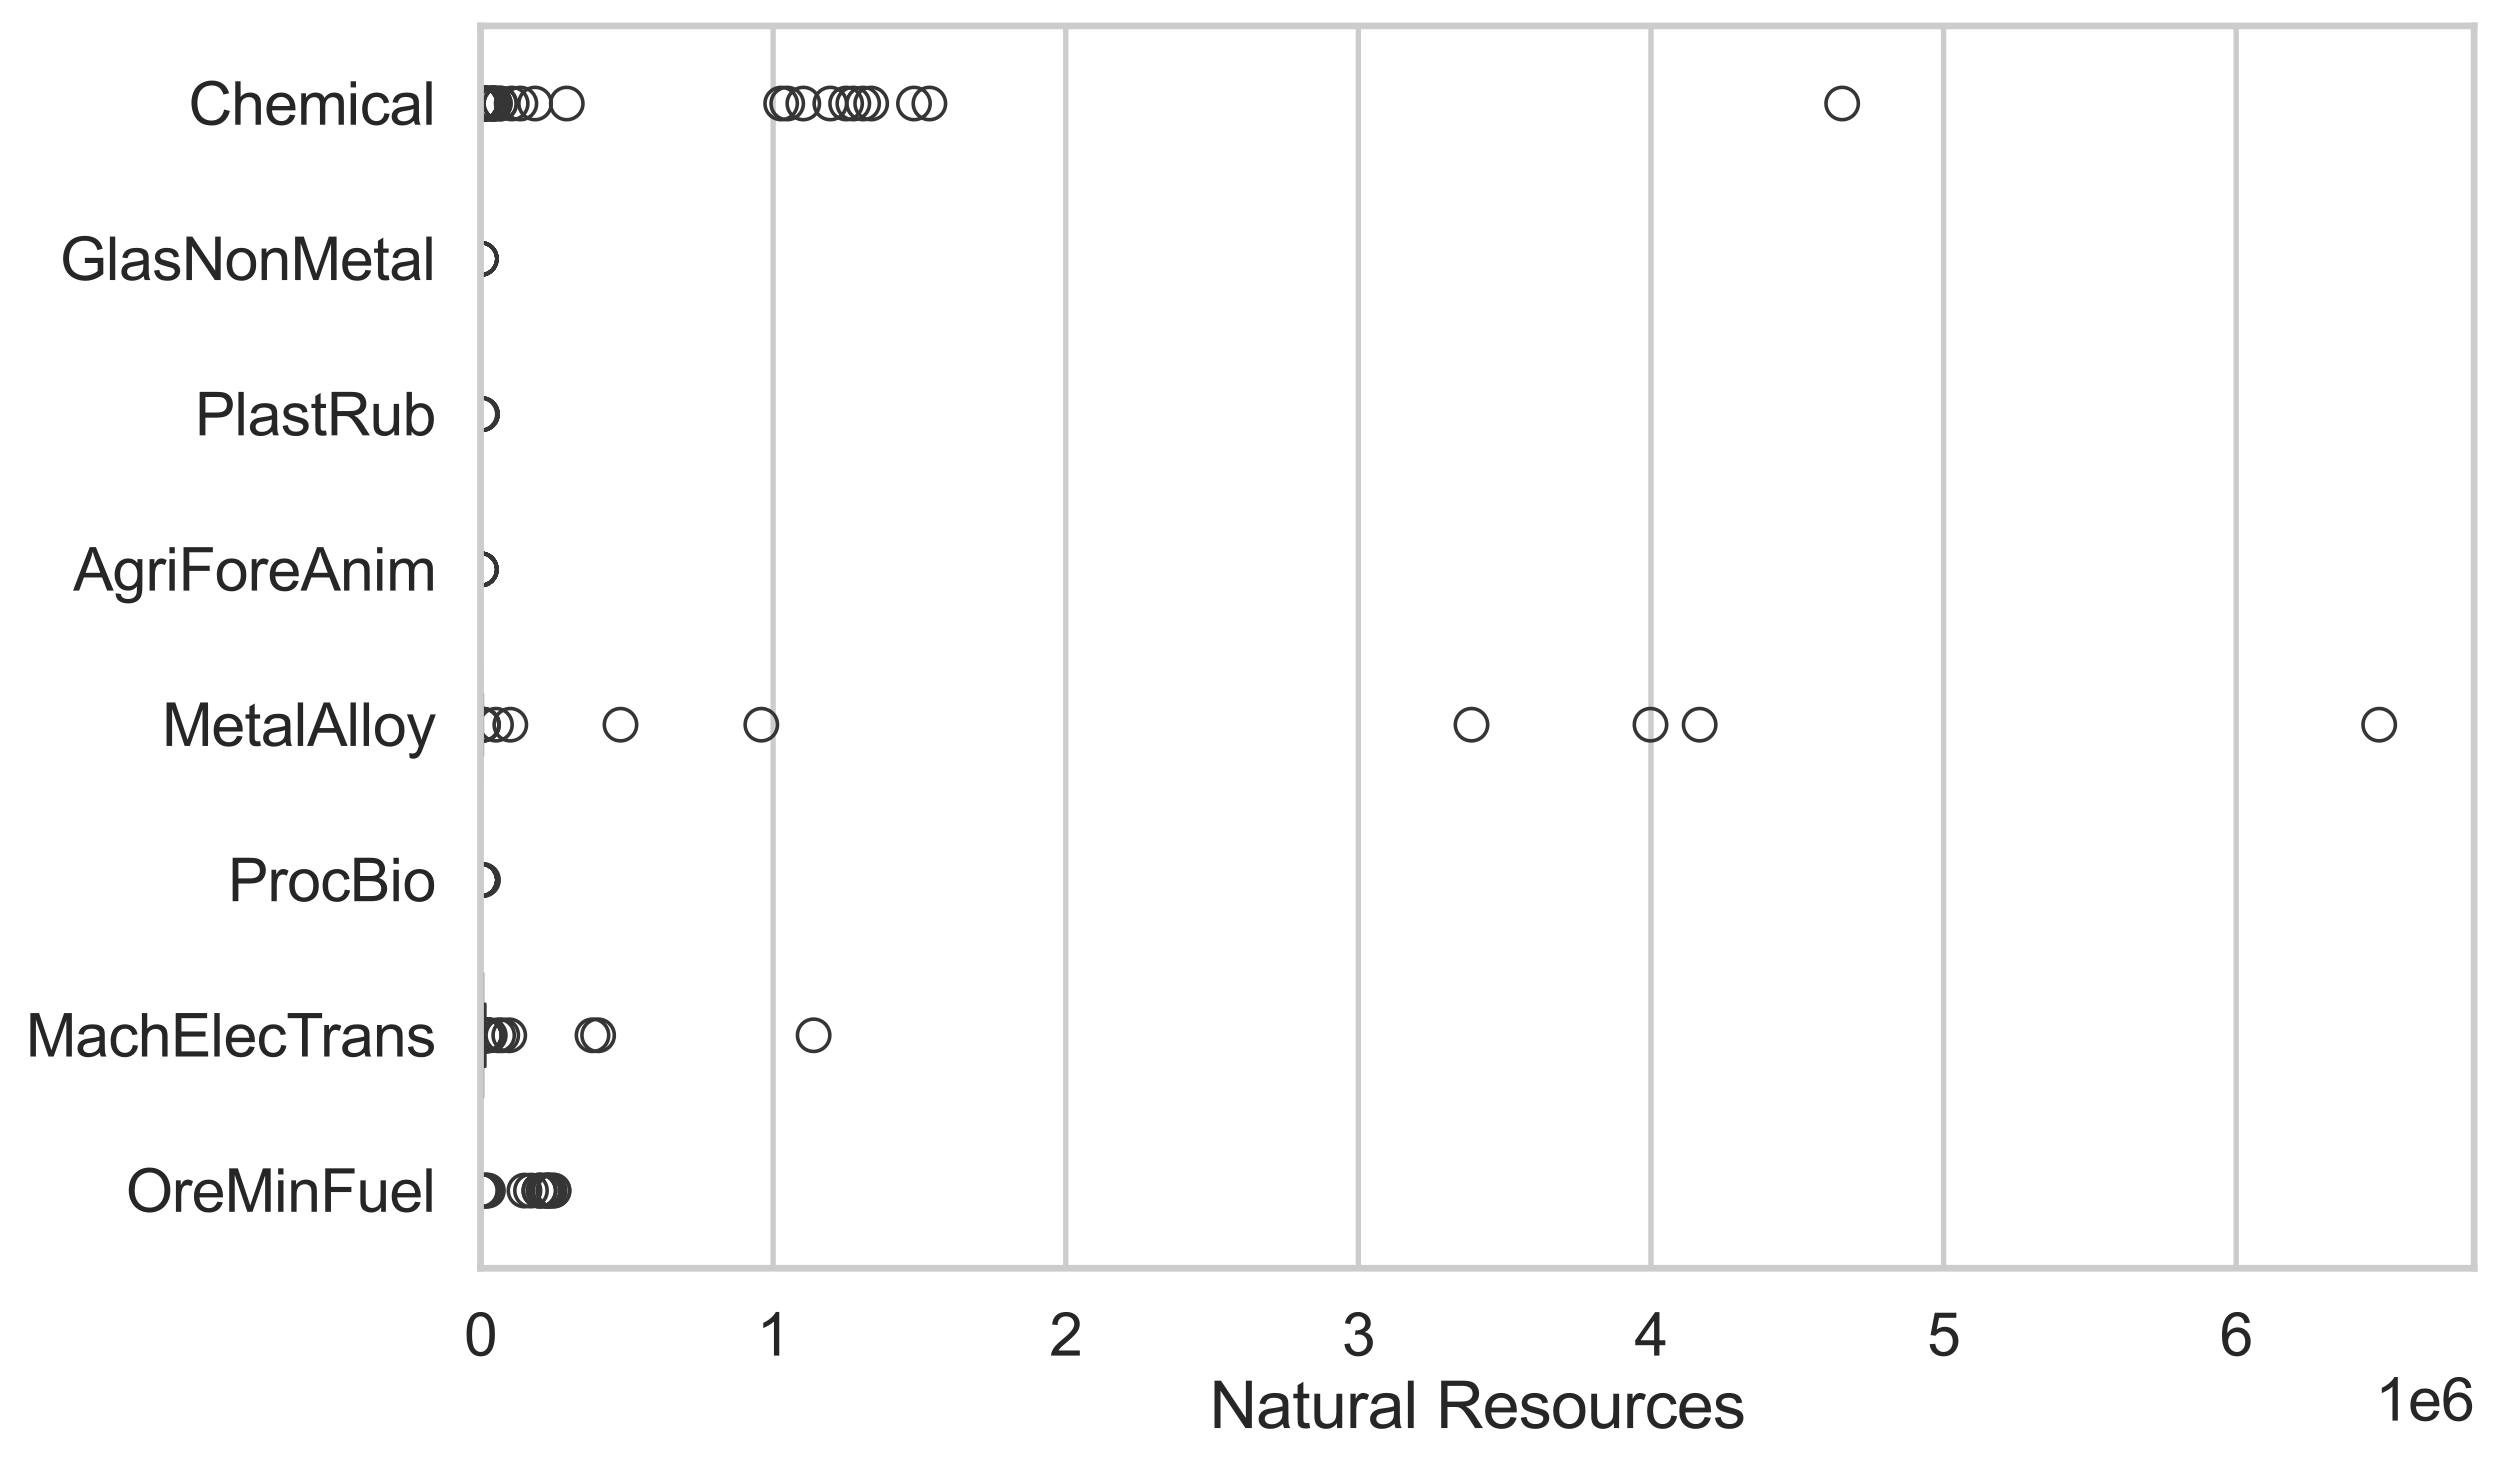 <?xml version="1.0" encoding="utf-8" standalone="no"?>
<!DOCTYPE svg PUBLIC "-//W3C//DTD SVG 1.1//EN"
  "http://www.w3.org/Graphics/SVG/1.1/DTD/svg11.dtd">
<svg xmlns:xlink="http://www.w3.org/1999/xlink" width="695.577pt" height="408.111pt" viewBox="0 0 695.577 408.111" xmlns="http://www.w3.org/2000/svg" version="1.1">
 <defs>
  <style type="text/css">*{stroke-linejoin: round; stroke-linecap: butt}</style>
 </defs>
 <g id="figure_1">
  <g id="patch_1">
   <path d="M 0 408.111 
L 695.577 408.111 
L 695.577 0 
L 0 0 
z
" style="fill: #ffffff"/>
  </g>
  <g id="axes_1">
   <g id="patch_2">
    <path d="M 133.697 352.86 
L 688.377 352.86 
L 688.377 7.2 
L 133.697 7.2 
z
" style="fill: #ffffff"/>
   </g>
   <g id="matplotlib.axis_1">
    <g id="xtick_1">
     <g id="line2d_1">
      <path d="M 133.697 352.86 
L 133.697 7.2 
" clip-path="url(#pf8f417ab30)" style="fill: none; stroke: #cccccc; stroke-width: 1.5; stroke-linecap: round"/>
     </g>
     <g id="text_1">
      <!-- 0 -->
      <g style="fill: #262626" transform="translate(129.109 377.17) scale(0.165 -0.165)">
       <defs>
        <path id="ArialMT-30" d="M 266 2259 
Q 266 3072 433 3567 
Q 600 4063 929 4331 
Q 1259 4600 1759 4600 
Q 2128 4600 2406 4451 
Q 2684 4303 2865 4023 
Q 3047 3744 3150 3342 
Q 3253 2941 3253 2259 
Q 3253 1453 3087 958 
Q 2922 463 2592 192 
Q 2263 -78 1759 -78 
Q 1097 -78 719 397 
Q 266 969 266 2259 
z
M 844 2259 
Q 844 1131 1108 757 
Q 1372 384 1759 384 
Q 2147 384 2411 759 
Q 2675 1134 2675 2259 
Q 2675 3391 2411 3762 
Q 2147 4134 1753 4134 
Q 1366 4134 1134 3806 
Q 844 3388 844 2259 
z
" transform="scale(0.016)"/>
       </defs>
       <use xlink:href="#ArialMT-30"/>
      </g>
     </g>
    </g>
    <g id="xtick_2">
     <g id="line2d_2">
      <path d="M 215.11 352.86 
L 215.11 7.2 
" clip-path="url(#pf8f417ab30)" style="fill: none; stroke: #cccccc; stroke-width: 1.5; stroke-linecap: round"/>
     </g>
     <g id="text_2">
      <!-- 1 -->
      <g style="fill: #262626" transform="translate(210.522 377.17) scale(0.165 -0.165)">
       <defs>
        <path id="ArialMT-31" d="M 2384 0 
L 1822 0 
L 1822 3584 
Q 1619 3391 1289 3197 
Q 959 3003 697 2906 
L 697 3450 
Q 1169 3672 1522 3987 
Q 1875 4303 2022 4600 
L 2384 4600 
L 2384 0 
z
" transform="scale(0.016)"/>
       </defs>
       <use xlink:href="#ArialMT-31"/>
      </g>
     </g>
    </g>
    <g id="xtick_3">
     <g id="line2d_3">
      <path d="M 296.523 352.86 
L 296.523 7.2 
" clip-path="url(#pf8f417ab30)" style="fill: none; stroke: #cccccc; stroke-width: 1.5; stroke-linecap: round"/>
     </g>
     <g id="text_3">
      <!-- 2 -->
      <g style="fill: #262626" transform="translate(291.935 377.17) scale(0.165 -0.165)">
       <defs>
        <path id="ArialMT-32" d="M 3222 541 
L 3222 0 
L 194 0 
Q 188 203 259 391 
Q 375 700 629 1000 
Q 884 1300 1366 1694 
Q 2113 2306 2375 2664 
Q 2638 3022 2638 3341 
Q 2638 3675 2398 3904 
Q 2159 4134 1775 4134 
Q 1369 4134 1125 3890 
Q 881 3647 878 3216 
L 300 3275 
Q 359 3922 746 4261 
Q 1134 4600 1788 4600 
Q 2447 4600 2831 4234 
Q 3216 3869 3216 3328 
Q 3216 3053 3103 2787 
Q 2991 2522 2730 2228 
Q 2469 1934 1863 1422 
Q 1356 997 1212 845 
Q 1069 694 975 541 
L 3222 541 
z
" transform="scale(0.016)"/>
       </defs>
       <use xlink:href="#ArialMT-32"/>
      </g>
     </g>
    </g>
    <g id="xtick_4">
     <g id="line2d_4">
      <path d="M 377.936 352.86 
L 377.936 7.2 
" clip-path="url(#pf8f417ab30)" style="fill: none; stroke: #cccccc; stroke-width: 1.5; stroke-linecap: round"/>
     </g>
     <g id="text_4">
      <!-- 3 -->
      <g style="fill: #262626" transform="translate(373.348 377.17) scale(0.165 -0.165)">
       <defs>
        <path id="ArialMT-33" d="M 269 1209 
L 831 1284 
Q 928 806 1161 595 
Q 1394 384 1728 384 
Q 2125 384 2398 659 
Q 2672 934 2672 1341 
Q 2672 1728 2419 1979 
Q 2166 2231 1775 2231 
Q 1616 2231 1378 2169 
L 1441 2663 
Q 1497 2656 1531 2656 
Q 1891 2656 2178 2843 
Q 2466 3031 2466 3422 
Q 2466 3731 2256 3934 
Q 2047 4138 1716 4138 
Q 1388 4138 1169 3931 
Q 950 3725 888 3313 
L 325 3413 
Q 428 3978 793 4289 
Q 1159 4600 1703 4600 
Q 2078 4600 2393 4439 
Q 2709 4278 2876 4000 
Q 3044 3722 3044 3409 
Q 3044 3113 2884 2869 
Q 2725 2625 2413 2481 
Q 2819 2388 3044 2092 
Q 3269 1797 3269 1353 
Q 3269 753 2831 336 
Q 2394 -81 1725 -81 
Q 1122 -81 723 278 
Q 325 638 269 1209 
z
" transform="scale(0.016)"/>
       </defs>
       <use xlink:href="#ArialMT-33"/>
      </g>
     </g>
    </g>
    <g id="xtick_5">
     <g id="line2d_5">
      <path d="M 459.349 352.86 
L 459.349 7.2 
" clip-path="url(#pf8f417ab30)" style="fill: none; stroke: #cccccc; stroke-width: 1.5; stroke-linecap: round"/>
     </g>
     <g id="text_5">
      <!-- 4 -->
      <g style="fill: #262626" transform="translate(454.761 377.17) scale(0.165 -0.165)">
       <defs>
        <path id="ArialMT-34" d="M 2069 0 
L 2069 1097 
L 81 1097 
L 81 1613 
L 2172 4581 
L 2631 4581 
L 2631 1613 
L 3250 1613 
L 3250 1097 
L 2631 1097 
L 2631 0 
L 2069 0 
z
M 2069 1613 
L 2069 3678 
L 634 1613 
L 2069 1613 
z
" transform="scale(0.016)"/>
       </defs>
       <use xlink:href="#ArialMT-34"/>
      </g>
     </g>
    </g>
    <g id="xtick_6">
     <g id="line2d_6">
      <path d="M 540.761 352.86 
L 540.761 7.2 
" clip-path="url(#pf8f417ab30)" style="fill: none; stroke: #cccccc; stroke-width: 1.5; stroke-linecap: round"/>
     </g>
     <g id="text_6">
      <!-- 5 -->
      <g style="fill: #262626" transform="translate(536.174 377.17) scale(0.165 -0.165)">
       <defs>
        <path id="ArialMT-35" d="M 266 1200 
L 856 1250 
Q 922 819 1161 601 
Q 1400 384 1738 384 
Q 2144 384 2425 690 
Q 2706 997 2706 1503 
Q 2706 1984 2436 2262 
Q 2166 2541 1728 2541 
Q 1456 2541 1237 2417 
Q 1019 2294 894 2097 
L 366 2166 
L 809 4519 
L 3088 4519 
L 3088 3981 
L 1259 3981 
L 1013 2750 
Q 1425 3038 1878 3038 
Q 2478 3038 2890 2622 
Q 3303 2206 3303 1553 
Q 3303 931 2941 478 
Q 2500 -78 1738 -78 
Q 1113 -78 717 272 
Q 322 622 266 1200 
z
" transform="scale(0.016)"/>
       </defs>
       <use xlink:href="#ArialMT-35"/>
      </g>
     </g>
    </g>
    <g id="xtick_7">
     <g id="line2d_7">
      <path d="M 622.174 352.86 
L 622.174 7.2 
" clip-path="url(#pf8f417ab30)" style="fill: none; stroke: #cccccc; stroke-width: 1.5; stroke-linecap: round"/>
     </g>
     <g id="text_7">
      <!-- 6 -->
      <g style="fill: #262626" transform="translate(617.587 377.17) scale(0.165 -0.165)">
       <defs>
        <path id="ArialMT-36" d="M 3184 3459 
L 2625 3416 
Q 2550 3747 2413 3897 
Q 2184 4138 1850 4138 
Q 1581 4138 1378 3988 
Q 1113 3794 959 3422 
Q 806 3050 800 2363 
Q 1003 2672 1297 2822 
Q 1591 2972 1913 2972 
Q 2475 2972 2870 2558 
Q 3266 2144 3266 1488 
Q 3266 1056 3080 686 
Q 2894 316 2569 119 
Q 2244 -78 1831 -78 
Q 1128 -78 684 439 
Q 241 956 241 2144 
Q 241 3472 731 4075 
Q 1159 4600 1884 4600 
Q 2425 4600 2770 4297 
Q 3116 3994 3184 3459 
z
M 888 1484 
Q 888 1194 1011 928 
Q 1134 663 1356 523 
Q 1578 384 1822 384 
Q 2178 384 2434 671 
Q 2691 959 2691 1453 
Q 2691 1928 2437 2201 
Q 2184 2475 1800 2475 
Q 1419 2475 1153 2201 
Q 888 1928 888 1484 
z
" transform="scale(0.016)"/>
       </defs>
       <use xlink:href="#ArialMT-36"/>
      </g>
     </g>
    </g>
    <g id="text_8">
     <!-- Natural Resources -->
     <g style="fill: #262626" transform="translate(336.51 397.334) scale(0.18 -0.18)">
      <defs>
       <path id="ArialMT-4e" d="M 488 0 
L 488 4581 
L 1109 4581 
L 3516 984 
L 3516 4581 
L 4097 4581 
L 4097 0 
L 3475 0 
L 1069 3600 
L 1069 0 
L 488 0 
z
" transform="scale(0.016)"/>
       <path id="ArialMT-61" d="M 2588 409 
Q 2275 144 1986 34 
Q 1697 -75 1366 -75 
Q 819 -75 525 192 
Q 231 459 231 875 
Q 231 1119 342 1320 
Q 453 1522 633 1644 
Q 813 1766 1038 1828 
Q 1203 1872 1538 1913 
Q 2219 1994 2541 2106 
Q 2544 2222 2544 2253 
Q 2544 2597 2384 2738 
Q 2169 2928 1744 2928 
Q 1347 2928 1158 2789 
Q 969 2650 878 2297 
L 328 2372 
Q 403 2725 575 2942 
Q 747 3159 1072 3276 
Q 1397 3394 1825 3394 
Q 2250 3394 2515 3294 
Q 2781 3194 2906 3042 
Q 3031 2891 3081 2659 
Q 3109 2516 3109 2141 
L 3109 1391 
Q 3109 606 3145 398 
Q 3181 191 3288 0 
L 2700 0 
Q 2613 175 2588 409 
z
M 2541 1666 
Q 2234 1541 1622 1453 
Q 1275 1403 1131 1340 
Q 988 1278 909 1158 
Q 831 1038 831 891 
Q 831 666 1001 516 
Q 1172 366 1500 366 
Q 1825 366 2078 508 
Q 2331 650 2450 897 
Q 2541 1088 2541 1459 
L 2541 1666 
z
" transform="scale(0.016)"/>
       <path id="ArialMT-74" d="M 1650 503 
L 1731 6 
Q 1494 -44 1306 -44 
Q 1000 -44 831 53 
Q 663 150 594 308 
Q 525 466 525 972 
L 525 2881 
L 113 2881 
L 113 3319 
L 525 3319 
L 525 4141 
L 1084 4478 
L 1084 3319 
L 1650 3319 
L 1650 2881 
L 1084 2881 
L 1084 941 
Q 1084 700 1114 631 
Q 1144 563 1211 522 
Q 1278 481 1403 481 
Q 1497 481 1650 503 
z
" transform="scale(0.016)"/>
       <path id="ArialMT-75" d="M 2597 0 
L 2597 488 
Q 2209 -75 1544 -75 
Q 1250 -75 995 37 
Q 741 150 617 320 
Q 494 491 444 738 
Q 409 903 409 1263 
L 409 3319 
L 972 3319 
L 972 1478 
Q 972 1038 1006 884 
Q 1059 663 1231 536 
Q 1403 409 1656 409 
Q 1909 409 2131 539 
Q 2353 669 2445 892 
Q 2538 1116 2538 1541 
L 2538 3319 
L 3100 3319 
L 3100 0 
L 2597 0 
z
" transform="scale(0.016)"/>
       <path id="ArialMT-72" d="M 416 0 
L 416 3319 
L 922 3319 
L 922 2816 
Q 1116 3169 1280 3281 
Q 1444 3394 1641 3394 
Q 1925 3394 2219 3213 
L 2025 2691 
Q 1819 2813 1613 2813 
Q 1428 2813 1281 2702 
Q 1134 2591 1072 2394 
Q 978 2094 978 1738 
L 978 0 
L 416 0 
z
" transform="scale(0.016)"/>
       <path id="ArialMT-6c" d="M 409 0 
L 409 4581 
L 972 4581 
L 972 0 
L 409 0 
z
" transform="scale(0.016)"/>
       <path id="ArialMT-20" transform="scale(0.016)"/>
       <path id="ArialMT-52" d="M 503 0 
L 503 4581 
L 2534 4581 
Q 3147 4581 3465 4457 
Q 3784 4334 3975 4021 
Q 4166 3709 4166 3331 
Q 4166 2844 3850 2509 
Q 3534 2175 2875 2084 
Q 3116 1969 3241 1856 
Q 3506 1613 3744 1247 
L 4541 0 
L 3778 0 
L 3172 953 
Q 2906 1366 2734 1584 
Q 2563 1803 2427 1890 
Q 2291 1978 2150 2013 
Q 2047 2034 1813 2034 
L 1109 2034 
L 1109 0 
L 503 0 
z
M 1109 2559 
L 2413 2559 
Q 2828 2559 3062 2645 
Q 3297 2731 3419 2920 
Q 3541 3109 3541 3331 
Q 3541 3656 3305 3865 
Q 3069 4075 2559 4075 
L 1109 4075 
L 1109 2559 
z
" transform="scale(0.016)"/>
       <path id="ArialMT-65" d="M 2694 1069 
L 3275 997 
Q 3138 488 2766 206 
Q 2394 -75 1816 -75 
Q 1088 -75 661 373 
Q 234 822 234 1631 
Q 234 2469 665 2931 
Q 1097 3394 1784 3394 
Q 2450 3394 2872 2941 
Q 3294 2488 3294 1666 
Q 3294 1616 3291 1516 
L 816 1516 
Q 847 969 1125 678 
Q 1403 388 1819 388 
Q 2128 388 2347 550 
Q 2566 713 2694 1069 
z
M 847 1978 
L 2700 1978 
Q 2663 2397 2488 2606 
Q 2219 2931 1791 2931 
Q 1403 2931 1139 2672 
Q 875 2413 847 1978 
z
" transform="scale(0.016)"/>
       <path id="ArialMT-73" d="M 197 991 
L 753 1078 
Q 800 744 1014 566 
Q 1228 388 1613 388 
Q 2000 388 2187 545 
Q 2375 703 2375 916 
Q 2375 1106 2209 1216 
Q 2094 1291 1634 1406 
Q 1016 1563 777 1677 
Q 538 1791 414 1992 
Q 291 2194 291 2438 
Q 291 2659 392 2848 
Q 494 3038 669 3163 
Q 800 3259 1026 3326 
Q 1253 3394 1513 3394 
Q 1903 3394 2198 3281 
Q 2494 3169 2634 2976 
Q 2775 2784 2828 2463 
L 2278 2388 
Q 2241 2644 2061 2787 
Q 1881 2931 1553 2931 
Q 1166 2931 1000 2803 
Q 834 2675 834 2503 
Q 834 2394 903 2306 
Q 972 2216 1119 2156 
Q 1203 2125 1616 2013 
Q 2213 1853 2448 1751 
Q 2684 1650 2818 1456 
Q 2953 1263 2953 975 
Q 2953 694 2789 445 
Q 2625 197 2315 61 
Q 2006 -75 1616 -75 
Q 969 -75 630 194 
Q 291 463 197 991 
z
" transform="scale(0.016)"/>
       <path id="ArialMT-6f" d="M 213 1659 
Q 213 2581 725 3025 
Q 1153 3394 1769 3394 
Q 2453 3394 2887 2945 
Q 3322 2497 3322 1706 
Q 3322 1066 3130 698 
Q 2938 331 2570 128 
Q 2203 -75 1769 -75 
Q 1072 -75 642 372 
Q 213 819 213 1659 
z
M 791 1659 
Q 791 1022 1069 705 
Q 1347 388 1769 388 
Q 2188 388 2466 706 
Q 2744 1025 2744 1678 
Q 2744 2294 2464 2611 
Q 2184 2928 1769 2928 
Q 1347 2928 1069 2612 
Q 791 2297 791 1659 
z
" transform="scale(0.016)"/>
       <path id="ArialMT-63" d="M 2588 1216 
L 3141 1144 
Q 3050 572 2676 248 
Q 2303 -75 1759 -75 
Q 1078 -75 664 370 
Q 250 816 250 1647 
Q 250 2184 428 2587 
Q 606 2991 970 3192 
Q 1334 3394 1763 3394 
Q 2303 3394 2647 3120 
Q 2991 2847 3088 2344 
L 2541 2259 
Q 2463 2594 2264 2762 
Q 2066 2931 1784 2931 
Q 1359 2931 1093 2626 
Q 828 2322 828 1663 
Q 828 994 1084 691 
Q 1341 388 1753 388 
Q 2084 388 2306 591 
Q 2528 794 2588 1216 
z
" transform="scale(0.016)"/>
      </defs>
      <use xlink:href="#ArialMT-4e"/>
      <use xlink:href="#ArialMT-61" transform="translate(72.217 0)"/>
      <use xlink:href="#ArialMT-74" transform="translate(127.832 0)"/>
      <use xlink:href="#ArialMT-75" transform="translate(155.615 0)"/>
      <use xlink:href="#ArialMT-72" transform="translate(211.23 0)"/>
      <use xlink:href="#ArialMT-61" transform="translate(244.531 0)"/>
      <use xlink:href="#ArialMT-6c" transform="translate(300.146 0)"/>
      <use xlink:href="#ArialMT-20" transform="translate(322.363 0)"/>
      <use xlink:href="#ArialMT-52" transform="translate(350.146 0)"/>
      <use xlink:href="#ArialMT-65" transform="translate(422.363 0)"/>
      <use xlink:href="#ArialMT-73" transform="translate(477.979 0)"/>
      <use xlink:href="#ArialMT-6f" transform="translate(527.979 0)"/>
      <use xlink:href="#ArialMT-75" transform="translate(583.594 0)"/>
      <use xlink:href="#ArialMT-72" transform="translate(639.209 0)"/>
      <use xlink:href="#ArialMT-63" transform="translate(672.51 0)"/>
      <use xlink:href="#ArialMT-65" transform="translate(722.51 0)"/>
      <use xlink:href="#ArialMT-73" transform="translate(778.125 0)"/>
     </g>
    </g>
    <g id="text_9">
     <!-- 1e6 -->
     <g style="fill: #262626" transform="translate(660.85 395.26) scale(0.165 -0.165)">
      <use xlink:href="#ArialMT-31"/>
      <use xlink:href="#ArialMT-65" transform="translate(55.615 0)"/>
      <use xlink:href="#ArialMT-36" transform="translate(111.23 0)"/>
     </g>
    </g>
   </g>
   <g id="matplotlib.axis_2">
    <g id="ytick_1">
     <g id="text_10">
      <!-- Chemical -->
      <g style="fill: #262626" transform="translate(52.428 34.709) scale(0.165 -0.165)">
       <defs>
        <path id="ArialMT-43" d="M 3763 1606 
L 4369 1453 
Q 4178 706 3683 314 
Q 3188 -78 2472 -78 
Q 1731 -78 1267 223 
Q 803 525 561 1097 
Q 319 1669 319 2325 
Q 319 3041 592 3573 
Q 866 4106 1370 4382 
Q 1875 4659 2481 4659 
Q 3169 4659 3637 4309 
Q 4106 3959 4291 3325 
L 3694 3184 
Q 3534 3684 3231 3912 
Q 2928 4141 2469 4141 
Q 1941 4141 1586 3887 
Q 1231 3634 1087 3207 
Q 944 2781 944 2328 
Q 944 1744 1114 1308 
Q 1284 872 1643 656 
Q 2003 441 2422 441 
Q 2931 441 3284 734 
Q 3638 1028 3763 1606 
z
" transform="scale(0.016)"/>
        <path id="ArialMT-68" d="M 422 0 
L 422 4581 
L 984 4581 
L 984 2938 
Q 1378 3394 1978 3394 
Q 2347 3394 2619 3248 
Q 2891 3103 3008 2847 
Q 3125 2591 3125 2103 
L 3125 0 
L 2563 0 
L 2563 2103 
Q 2563 2525 2380 2717 
Q 2197 2909 1863 2909 
Q 1613 2909 1392 2779 
Q 1172 2650 1078 2428 
Q 984 2206 984 1816 
L 984 0 
L 422 0 
z
" transform="scale(0.016)"/>
        <path id="ArialMT-6d" d="M 422 0 
L 422 3319 
L 925 3319 
L 925 2853 
Q 1081 3097 1340 3245 
Q 1600 3394 1931 3394 
Q 2300 3394 2536 3241 
Q 2772 3088 2869 2813 
Q 3263 3394 3894 3394 
Q 4388 3394 4653 3120 
Q 4919 2847 4919 2278 
L 4919 0 
L 4359 0 
L 4359 2091 
Q 4359 2428 4304 2576 
Q 4250 2725 4106 2815 
Q 3963 2906 3769 2906 
Q 3419 2906 3187 2673 
Q 2956 2441 2956 1928 
L 2956 0 
L 2394 0 
L 2394 2156 
Q 2394 2531 2256 2718 
Q 2119 2906 1806 2906 
Q 1569 2906 1367 2781 
Q 1166 2656 1075 2415 
Q 984 2175 984 1722 
L 984 0 
L 422 0 
z
" transform="scale(0.016)"/>
        <path id="ArialMT-69" d="M 425 3934 
L 425 4581 
L 988 4581 
L 988 3934 
L 425 3934 
z
M 425 0 
L 425 3319 
L 988 3319 
L 988 0 
L 425 0 
z
" transform="scale(0.016)"/>
       </defs>
       <use xlink:href="#ArialMT-43"/>
       <use xlink:href="#ArialMT-68" transform="translate(72.217 0)"/>
       <use xlink:href="#ArialMT-65" transform="translate(127.832 0)"/>
       <use xlink:href="#ArialMT-6d" transform="translate(183.447 0)"/>
       <use xlink:href="#ArialMT-69" transform="translate(266.748 0)"/>
       <use xlink:href="#ArialMT-63" transform="translate(288.965 0)"/>
       <use xlink:href="#ArialMT-61" transform="translate(338.965 0)"/>
       <use xlink:href="#ArialMT-6c" transform="translate(394.58 0)"/>
      </g>
     </g>
    </g>
    <g id="ytick_2">
     <g id="text_11">
      <!-- GlasNonMetal -->
      <g style="fill: #262626" transform="translate(16.659 77.916) scale(0.165 -0.165)">
       <defs>
        <path id="ArialMT-47" d="M 2638 1797 
L 2638 2334 
L 4578 2338 
L 4578 638 
Q 4131 281 3656 101 
Q 3181 -78 2681 -78 
Q 2006 -78 1454 211 
Q 903 500 622 1047 
Q 341 1594 341 2269 
Q 341 2938 620 3517 
Q 900 4097 1425 4378 
Q 1950 4659 2634 4659 
Q 3131 4659 3532 4498 
Q 3934 4338 4162 4050 
Q 4391 3763 4509 3300 
L 3963 3150 
Q 3859 3500 3706 3700 
Q 3553 3900 3268 4020 
Q 2984 4141 2638 4141 
Q 2222 4141 1919 4014 
Q 1616 3888 1430 3681 
Q 1244 3475 1141 3228 
Q 966 2803 966 2306 
Q 966 1694 1177 1281 
Q 1388 869 1791 669 
Q 2194 469 2647 469 
Q 3041 469 3416 620 
Q 3791 772 3984 944 
L 3984 1797 
L 2638 1797 
z
" transform="scale(0.016)"/>
        <path id="ArialMT-6e" d="M 422 0 
L 422 3319 
L 928 3319 
L 928 2847 
Q 1294 3394 1984 3394 
Q 2284 3394 2536 3286 
Q 2788 3178 2913 3003 
Q 3038 2828 3088 2588 
Q 3119 2431 3119 2041 
L 3119 0 
L 2556 0 
L 2556 2019 
Q 2556 2363 2490 2533 
Q 2425 2703 2258 2804 
Q 2091 2906 1866 2906 
Q 1506 2906 1245 2678 
Q 984 2450 984 1813 
L 984 0 
L 422 0 
z
" transform="scale(0.016)"/>
        <path id="ArialMT-4d" d="M 475 0 
L 475 4581 
L 1388 4581 
L 2472 1338 
Q 2622 884 2691 659 
Q 2769 909 2934 1394 
L 4031 4581 
L 4847 4581 
L 4847 0 
L 4263 0 
L 4263 3834 
L 2931 0 
L 2384 0 
L 1059 3900 
L 1059 0 
L 475 0 
z
" transform="scale(0.016)"/>
       </defs>
       <use xlink:href="#ArialMT-47"/>
       <use xlink:href="#ArialMT-6c" transform="translate(77.783 0)"/>
       <use xlink:href="#ArialMT-61" transform="translate(100 0)"/>
       <use xlink:href="#ArialMT-73" transform="translate(155.615 0)"/>
       <use xlink:href="#ArialMT-4e" transform="translate(205.615 0)"/>
       <use xlink:href="#ArialMT-6f" transform="translate(277.832 0)"/>
       <use xlink:href="#ArialMT-6e" transform="translate(333.447 0)"/>
       <use xlink:href="#ArialMT-4d" transform="translate(389.062 0)"/>
       <use xlink:href="#ArialMT-65" transform="translate(472.363 0)"/>
       <use xlink:href="#ArialMT-74" transform="translate(527.979 0)"/>
       <use xlink:href="#ArialMT-61" transform="translate(555.762 0)"/>
       <use xlink:href="#ArialMT-6c" transform="translate(611.377 0)"/>
      </g>
     </g>
    </g>
    <g id="ytick_3">
     <g id="text_12">
      <!-- PlastRub -->
      <g style="fill: #262626" transform="translate(54.248 121.124) scale(0.165 -0.165)">
       <defs>
        <path id="ArialMT-50" d="M 494 0 
L 494 4581 
L 2222 4581 
Q 2678 4581 2919 4538 
Q 3256 4481 3484 4323 
Q 3713 4166 3852 3881 
Q 3991 3597 3991 3256 
Q 3991 2672 3619 2267 
Q 3247 1863 2275 1863 
L 1100 1863 
L 1100 0 
L 494 0 
z
M 1100 2403 
L 2284 2403 
Q 2872 2403 3119 2622 
Q 3366 2841 3366 3238 
Q 3366 3525 3220 3729 
Q 3075 3934 2838 4000 
Q 2684 4041 2272 4041 
L 1100 4041 
L 1100 2403 
z
" transform="scale(0.016)"/>
        <path id="ArialMT-62" d="M 941 0 
L 419 0 
L 419 4581 
L 981 4581 
L 981 2947 
Q 1338 3394 1891 3394 
Q 2197 3394 2470 3270 
Q 2744 3147 2920 2923 
Q 3097 2700 3197 2384 
Q 3297 2069 3297 1709 
Q 3297 856 2875 390 
Q 2453 -75 1863 -75 
Q 1275 -75 941 416 
L 941 0 
z
M 934 1684 
Q 934 1088 1097 822 
Q 1363 388 1816 388 
Q 2184 388 2453 708 
Q 2722 1028 2722 1663 
Q 2722 2313 2464 2622 
Q 2206 2931 1841 2931 
Q 1472 2931 1203 2611 
Q 934 2291 934 1684 
z
" transform="scale(0.016)"/>
       </defs>
       <use xlink:href="#ArialMT-50"/>
       <use xlink:href="#ArialMT-6c" transform="translate(66.699 0)"/>
       <use xlink:href="#ArialMT-61" transform="translate(88.916 0)"/>
       <use xlink:href="#ArialMT-73" transform="translate(144.531 0)"/>
       <use xlink:href="#ArialMT-74" transform="translate(194.531 0)"/>
       <use xlink:href="#ArialMT-52" transform="translate(222.314 0)"/>
       <use xlink:href="#ArialMT-75" transform="translate(294.531 0)"/>
       <use xlink:href="#ArialMT-62" transform="translate(350.146 0)"/>
      </g>
     </g>
    </g>
    <g id="ytick_4">
     <g id="text_13">
      <!-- AgriForeAnim -->
      <g style="fill: #262626" transform="translate(20.341 164.331) scale(0.165 -0.165)">
       <defs>
        <path id="ArialMT-41" d="M -9 0 
L 1750 4581 
L 2403 4581 
L 4278 0 
L 3588 0 
L 3053 1388 
L 1138 1388 
L 634 0 
L -9 0 
z
M 1313 1881 
L 2866 1881 
L 2388 3150 
Q 2169 3728 2063 4100 
Q 1975 3659 1816 3225 
L 1313 1881 
z
" transform="scale(0.016)"/>
        <path id="ArialMT-67" d="M 319 -275 
L 866 -356 
Q 900 -609 1056 -725 
Q 1266 -881 1628 -881 
Q 2019 -881 2231 -725 
Q 2444 -569 2519 -288 
Q 2563 -116 2559 434 
Q 2191 0 1641 0 
Q 956 0 581 494 
Q 206 988 206 1678 
Q 206 2153 378 2554 
Q 550 2956 876 3175 
Q 1203 3394 1644 3394 
Q 2231 3394 2613 2919 
L 2613 3319 
L 3131 3319 
L 3131 450 
Q 3131 -325 2973 -648 
Q 2816 -972 2473 -1159 
Q 2131 -1347 1631 -1347 
Q 1038 -1347 672 -1080 
Q 306 -813 319 -275 
z
M 784 1719 
Q 784 1066 1043 766 
Q 1303 466 1694 466 
Q 2081 466 2343 764 
Q 2606 1063 2606 1700 
Q 2606 2309 2336 2618 
Q 2066 2928 1684 2928 
Q 1309 2928 1046 2623 
Q 784 2319 784 1719 
z
" transform="scale(0.016)"/>
        <path id="ArialMT-46" d="M 525 0 
L 525 4581 
L 3616 4581 
L 3616 4041 
L 1131 4041 
L 1131 2622 
L 3281 2622 
L 3281 2081 
L 1131 2081 
L 1131 0 
L 525 0 
z
" transform="scale(0.016)"/>
       </defs>
       <use xlink:href="#ArialMT-41"/>
       <use xlink:href="#ArialMT-67" transform="translate(66.699 0)"/>
       <use xlink:href="#ArialMT-72" transform="translate(122.314 0)"/>
       <use xlink:href="#ArialMT-69" transform="translate(155.615 0)"/>
       <use xlink:href="#ArialMT-46" transform="translate(177.832 0)"/>
       <use xlink:href="#ArialMT-6f" transform="translate(238.916 0)"/>
       <use xlink:href="#ArialMT-72" transform="translate(294.531 0)"/>
       <use xlink:href="#ArialMT-65" transform="translate(327.832 0)"/>
       <use xlink:href="#ArialMT-41" transform="translate(383.447 0)"/>
       <use xlink:href="#ArialMT-6e" transform="translate(450.146 0)"/>
       <use xlink:href="#ArialMT-69" transform="translate(505.762 0)"/>
       <use xlink:href="#ArialMT-6d" transform="translate(527.979 0)"/>
      </g>
     </g>
    </g>
    <g id="ytick_5">
     <g id="text_14">
      <!-- MetalAlloy -->
      <g style="fill: #262626" transform="translate(45.088 207.539) scale(0.165 -0.165)">
       <defs>
        <path id="ArialMT-79" d="M 397 -1278 
L 334 -750 
Q 519 -800 656 -800 
Q 844 -800 956 -737 
Q 1069 -675 1141 -563 
Q 1194 -478 1313 -144 
Q 1328 -97 1363 -6 
L 103 3319 
L 709 3319 
L 1400 1397 
Q 1534 1031 1641 628 
Q 1738 1016 1872 1384 
L 2581 3319 
L 3144 3319 
L 1881 -56 
Q 1678 -603 1566 -809 
Q 1416 -1088 1222 -1217 
Q 1028 -1347 759 -1347 
Q 597 -1347 397 -1278 
z
" transform="scale(0.016)"/>
       </defs>
       <use xlink:href="#ArialMT-4d"/>
       <use xlink:href="#ArialMT-65" transform="translate(83.301 0)"/>
       <use xlink:href="#ArialMT-74" transform="translate(138.916 0)"/>
       <use xlink:href="#ArialMT-61" transform="translate(166.699 0)"/>
       <use xlink:href="#ArialMT-6c" transform="translate(222.314 0)"/>
       <use xlink:href="#ArialMT-41" transform="translate(244.531 0)"/>
       <use xlink:href="#ArialMT-6c" transform="translate(311.23 0)"/>
       <use xlink:href="#ArialMT-6c" transform="translate(333.447 0)"/>
       <use xlink:href="#ArialMT-6f" transform="translate(355.664 0)"/>
       <use xlink:href="#ArialMT-79" transform="translate(411.279 0)"/>
      </g>
     </g>
    </g>
    <g id="ytick_6">
     <g id="text_15">
      <!-- ProcBio -->
      <g style="fill: #262626" transform="translate(63.424 250.746) scale(0.165 -0.165)">
       <defs>
        <path id="ArialMT-42" d="M 469 0 
L 469 4581 
L 2188 4581 
Q 2713 4581 3030 4442 
Q 3347 4303 3526 4014 
Q 3706 3725 3706 3409 
Q 3706 3116 3547 2856 
Q 3388 2597 3066 2438 
Q 3481 2316 3704 2022 
Q 3928 1728 3928 1328 
Q 3928 1006 3792 729 
Q 3656 453 3456 303 
Q 3256 153 2954 76 
Q 2653 0 2216 0 
L 469 0 
z
M 1075 2656 
L 2066 2656 
Q 2469 2656 2644 2709 
Q 2875 2778 2992 2937 
Q 3109 3097 3109 3338 
Q 3109 3566 3000 3739 
Q 2891 3913 2687 3977 
Q 2484 4041 1991 4041 
L 1075 4041 
L 1075 2656 
z
M 1075 541 
L 2216 541 
Q 2509 541 2628 563 
Q 2838 600 2978 687 
Q 3119 775 3209 942 
Q 3300 1109 3300 1328 
Q 3300 1584 3169 1773 
Q 3038 1963 2805 2039 
Q 2572 2116 2134 2116 
L 1075 2116 
L 1075 541 
z
" transform="scale(0.016)"/>
       </defs>
       <use xlink:href="#ArialMT-50"/>
       <use xlink:href="#ArialMT-72" transform="translate(66.699 0)"/>
       <use xlink:href="#ArialMT-6f" transform="translate(100 0)"/>
       <use xlink:href="#ArialMT-63" transform="translate(155.615 0)"/>
       <use xlink:href="#ArialMT-42" transform="translate(205.615 0)"/>
       <use xlink:href="#ArialMT-69" transform="translate(272.314 0)"/>
       <use xlink:href="#ArialMT-6f" transform="translate(294.531 0)"/>
      </g>
     </g>
    </g>
    <g id="ytick_7">
     <g id="text_16">
      <!-- MachElecTrans -->
      <g style="fill: #262626" transform="translate(7.2 293.954) scale(0.165 -0.165)">
       <defs>
        <path id="ArialMT-45" d="M 506 0 
L 506 4581 
L 3819 4581 
L 3819 4041 
L 1113 4041 
L 1113 2638 
L 3647 2638 
L 3647 2100 
L 1113 2100 
L 1113 541 
L 3925 541 
L 3925 0 
L 506 0 
z
" transform="scale(0.016)"/>
        <path id="ArialMT-54" d="M 1659 0 
L 1659 4041 
L 150 4041 
L 150 4581 
L 3781 4581 
L 3781 4041 
L 2266 4041 
L 2266 0 
L 1659 0 
z
" transform="scale(0.016)"/>
       </defs>
       <use xlink:href="#ArialMT-4d"/>
       <use xlink:href="#ArialMT-61" transform="translate(83.301 0)"/>
       <use xlink:href="#ArialMT-63" transform="translate(138.916 0)"/>
       <use xlink:href="#ArialMT-68" transform="translate(188.916 0)"/>
       <use xlink:href="#ArialMT-45" transform="translate(244.531 0)"/>
       <use xlink:href="#ArialMT-6c" transform="translate(311.23 0)"/>
       <use xlink:href="#ArialMT-65" transform="translate(333.447 0)"/>
       <use xlink:href="#ArialMT-63" transform="translate(389.062 0)"/>
       <use xlink:href="#ArialMT-54" transform="translate(439.062 0)"/>
       <use xlink:href="#ArialMT-72" transform="translate(496.396 0)"/>
       <use xlink:href="#ArialMT-61" transform="translate(529.697 0)"/>
       <use xlink:href="#ArialMT-6e" transform="translate(585.312 0)"/>
       <use xlink:href="#ArialMT-73" transform="translate(640.928 0)"/>
      </g>
     </g>
    </g>
    <g id="ytick_8">
     <g id="text_17">
      <!-- OreMinFuel -->
      <g style="fill: #262626" transform="translate(35.013 337.161) scale(0.165 -0.165)">
       <defs>
        <path id="ArialMT-4f" d="M 309 2231 
Q 309 3372 921 4017 
Q 1534 4663 2503 4663 
Q 3138 4663 3647 4359 
Q 4156 4056 4423 3514 
Q 4691 2972 4691 2284 
Q 4691 1588 4409 1038 
Q 4128 488 3612 205 
Q 3097 -78 2500 -78 
Q 1853 -78 1343 234 
Q 834 547 571 1087 
Q 309 1628 309 2231 
z
M 934 2222 
Q 934 1394 1379 917 
Q 1825 441 2497 441 
Q 3181 441 3623 922 
Q 4066 1403 4066 2288 
Q 4066 2847 3877 3264 
Q 3688 3681 3323 3911 
Q 2959 4141 2506 4141 
Q 1863 4141 1398 3698 
Q 934 3256 934 2222 
z
" transform="scale(0.016)"/>
       </defs>
       <use xlink:href="#ArialMT-4f"/>
       <use xlink:href="#ArialMT-72" transform="translate(77.783 0)"/>
       <use xlink:href="#ArialMT-65" transform="translate(111.084 0)"/>
       <use xlink:href="#ArialMT-4d" transform="translate(166.699 0)"/>
       <use xlink:href="#ArialMT-69" transform="translate(250 0)"/>
       <use xlink:href="#ArialMT-6e" transform="translate(272.217 0)"/>
       <use xlink:href="#ArialMT-46" transform="translate(327.832 0)"/>
       <use xlink:href="#ArialMT-75" transform="translate(388.916 0)"/>
       <use xlink:href="#ArialMT-65" transform="translate(444.531 0)"/>
       <use xlink:href="#ArialMT-6c" transform="translate(500.146 0)"/>
      </g>
     </g>
    </g>
   </g>
   <g id="patch_3">
    <path d="M 133.713 11.521 
L 133.713 46.087 
L 133.768 46.087 
L 133.768 11.521 
L 133.713 11.521 
z
" clip-path="url(#pf8f417ab30)" style="fill: #ca74db; stroke: #353535; stroke-linejoin: miter"/>
   </g>
   <g id="line2d_8">
    <path d="M 133.713 28.804 
L 133.697 28.804 
" clip-path="url(#pf8f417ab30)" style="fill: none; stroke: #353535"/>
   </g>
   <g id="line2d_9">
    <path d="M 133.768 28.804 
L 133.85 28.804 
" clip-path="url(#pf8f417ab30)" style="fill: none; stroke: #353535"/>
   </g>
   <g id="line2d_10">
    <path d="M 133.697 20.162 
L 133.697 37.445 
" clip-path="url(#pf8f417ab30)" style="fill: none; stroke: #353535; stroke-linecap: round"/>
   </g>
   <g id="line2d_11">
    <path d="M 133.85 20.162 
L 133.85 37.445 
" clip-path="url(#pf8f417ab30)" style="fill: none; stroke: #353535; stroke-linecap: round"/>
   </g>
   <g id="line2d_12">
    <defs>
     <path id="m12404d32b7" d="M 0 4.5 
C 1.193 4.5 2.338 4.026 3.182 3.182 
C 4.026 2.338 4.5 1.193 4.5 0 
C 4.5 -1.193 4.026 -2.338 3.182 -3.182 
C 2.338 -4.026 1.193 -4.5 0 -4.5 
C -1.193 -4.5 -2.338 -4.026 -3.182 -3.182 
C -4.026 -2.338 -4.5 -1.193 -4.5 0 
C -4.5 1.193 -4.026 2.338 -3.182 3.182 
C -2.338 4.026 -1.193 4.5 0 4.5 
z
" style="stroke: #353535"/>
    </defs>
    <g clip-path="url(#pf8f417ab30)">
     <use xlink:href="#m12404d32b7" x="133.944" y="28.804" style="fill-opacity: 0; stroke: #353535"/>
     <use xlink:href="#m12404d32b7" x="133.869" y="28.804" style="fill-opacity: 0; stroke: #353535"/>
     <use xlink:href="#m12404d32b7" x="134.244" y="28.804" style="fill-opacity: 0; stroke: #353535"/>
     <use xlink:href="#m12404d32b7" x="144.793" y="28.804" style="fill-opacity: 0; stroke: #353535"/>
     <use xlink:href="#m12404d32b7" x="134.152" y="28.804" style="fill-opacity: 0; stroke: #353535"/>
     <use xlink:href="#m12404d32b7" x="133.946" y="28.804" style="fill-opacity: 0; stroke: #353535"/>
     <use xlink:href="#m12404d32b7" x="133.995" y="28.804" style="fill-opacity: 0; stroke: #353535"/>
     <use xlink:href="#m12404d32b7" x="135.055" y="28.804" style="fill-opacity: 0; stroke: #353535"/>
     <use xlink:href="#m12404d32b7" x="133.874" y="28.804" style="fill-opacity: 0; stroke: #353535"/>
     <use xlink:href="#m12404d32b7" x="133.934" y="28.804" style="fill-opacity: 0; stroke: #353535"/>
     <use xlink:href="#m12404d32b7" x="134.142" y="28.804" style="fill-opacity: 0; stroke: #353535"/>
     <use xlink:href="#m12404d32b7" x="133.9" y="28.804" style="fill-opacity: 0; stroke: #353535"/>
     <use xlink:href="#m12404d32b7" x="137.213" y="28.804" style="fill-opacity: 0; stroke: #353535"/>
     <use xlink:href="#m12404d32b7" x="258.589" y="28.804" style="fill-opacity: 0; stroke: #353535"/>
     <use xlink:href="#m12404d32b7" x="134.117" y="28.804" style="fill-opacity: 0; stroke: #353535"/>
     <use xlink:href="#m12404d32b7" x="134.039" y="28.804" style="fill-opacity: 0; stroke: #353535"/>
     <use xlink:href="#m12404d32b7" x="134.135" y="28.804" style="fill-opacity: 0; stroke: #353535"/>
     <use xlink:href="#m12404d32b7" x="137.671" y="28.804" style="fill-opacity: 0; stroke: #353535"/>
     <use xlink:href="#m12404d32b7" x="134.196" y="28.804" style="fill-opacity: 0; stroke: #353535"/>
     <use xlink:href="#m12404d32b7" x="148.87" y="28.804" style="fill-opacity: 0; stroke: #353535"/>
     <use xlink:href="#m12404d32b7" x="136.623" y="28.804" style="fill-opacity: 0; stroke: #353535"/>
     <use xlink:href="#m12404d32b7" x="134.969" y="28.804" style="fill-opacity: 0; stroke: #353535"/>
     <use xlink:href="#m12404d32b7" x="133.976" y="28.804" style="fill-opacity: 0; stroke: #353535"/>
     <use xlink:href="#m12404d32b7" x="134.324" y="28.804" style="fill-opacity: 0; stroke: #353535"/>
     <use xlink:href="#m12404d32b7" x="134.793" y="28.804" style="fill-opacity: 0; stroke: #353535"/>
     <use xlink:href="#m12404d32b7" x="136.38" y="28.804" style="fill-opacity: 0; stroke: #353535"/>
     <use xlink:href="#m12404d32b7" x="134.372" y="28.804" style="fill-opacity: 0; stroke: #353535"/>
     <use xlink:href="#m12404d32b7" x="135.388" y="28.804" style="fill-opacity: 0; stroke: #353535"/>
     <use xlink:href="#m12404d32b7" x="134.038" y="28.804" style="fill-opacity: 0; stroke: #353535"/>
     <use xlink:href="#m12404d32b7" x="134.269" y="28.804" style="fill-opacity: 0; stroke: #353535"/>
     <use xlink:href="#m12404d32b7" x="133.916" y="28.804" style="fill-opacity: 0; stroke: #353535"/>
     <use xlink:href="#m12404d32b7" x="235.415" y="28.804" style="fill-opacity: 0; stroke: #353535"/>
     <use xlink:href="#m12404d32b7" x="133.952" y="28.804" style="fill-opacity: 0; stroke: #353535"/>
     <use xlink:href="#m12404d32b7" x="134.259" y="28.804" style="fill-opacity: 0; stroke: #353535"/>
     <use xlink:href="#m12404d32b7" x="133.868" y="28.804" style="fill-opacity: 0; stroke: #353535"/>
     <use xlink:href="#m12404d32b7" x="134.3" y="28.804" style="fill-opacity: 0; stroke: #353535"/>
     <use xlink:href="#m12404d32b7" x="137.167" y="28.804" style="fill-opacity: 0; stroke: #353535"/>
     <use xlink:href="#m12404d32b7" x="134.028" y="28.804" style="fill-opacity: 0; stroke: #353535"/>
     <use xlink:href="#m12404d32b7" x="134.174" y="28.804" style="fill-opacity: 0; stroke: #353535"/>
     <use xlink:href="#m12404d32b7" x="133.993" y="28.804" style="fill-opacity: 0; stroke: #353535"/>
     <use xlink:href="#m12404d32b7" x="133.908" y="28.804" style="fill-opacity: 0; stroke: #353535"/>
     <use xlink:href="#m12404d32b7" x="219.027" y="28.804" style="fill-opacity: 0; stroke: #353535"/>
     <use xlink:href="#m12404d32b7" x="133.993" y="28.804" style="fill-opacity: 0; stroke: #353535"/>
     <use xlink:href="#m12404d32b7" x="254.305" y="28.804" style="fill-opacity: 0; stroke: #353535"/>
     <use xlink:href="#m12404d32b7" x="134.067" y="28.804" style="fill-opacity: 0; stroke: #353535"/>
     <use xlink:href="#m12404d32b7" x="134.348" y="28.804" style="fill-opacity: 0; stroke: #353535"/>
     <use xlink:href="#m12404d32b7" x="133.858" y="28.804" style="fill-opacity: 0; stroke: #353535"/>
     <use xlink:href="#m12404d32b7" x="512.549" y="28.804" style="fill-opacity: 0; stroke: #353535"/>
     <use xlink:href="#m12404d32b7" x="134.15" y="28.804" style="fill-opacity: 0; stroke: #353535"/>
     <use xlink:href="#m12404d32b7" x="133.88" y="28.804" style="fill-opacity: 0; stroke: #353535"/>
     <use xlink:href="#m12404d32b7" x="133.98" y="28.804" style="fill-opacity: 0; stroke: #353535"/>
     <use xlink:href="#m12404d32b7" x="134.923" y="28.804" style="fill-opacity: 0; stroke: #353535"/>
     <use xlink:href="#m12404d32b7" x="134.595" y="28.804" style="fill-opacity: 0; stroke: #353535"/>
     <use xlink:href="#m12404d32b7" x="134.009" y="28.804" style="fill-opacity: 0; stroke: #353535"/>
     <use xlink:href="#m12404d32b7" x="133.878" y="28.804" style="fill-opacity: 0; stroke: #353535"/>
     <use xlink:href="#m12404d32b7" x="134.094" y="28.804" style="fill-opacity: 0; stroke: #353535"/>
     <use xlink:href="#m12404d32b7" x="133.863" y="28.804" style="fill-opacity: 0; stroke: #353535"/>
     <use xlink:href="#m12404d32b7" x="133.992" y="28.804" style="fill-opacity: 0; stroke: #353535"/>
     <use xlink:href="#m12404d32b7" x="133.851" y="28.804" style="fill-opacity: 0; stroke: #353535"/>
     <use xlink:href="#m12404d32b7" x="133.896" y="28.804" style="fill-opacity: 0; stroke: #353535"/>
     <use xlink:href="#m12404d32b7" x="137.66" y="28.804" style="fill-opacity: 0; stroke: #353535"/>
     <use xlink:href="#m12404d32b7" x="133.978" y="28.804" style="fill-opacity: 0; stroke: #353535"/>
     <use xlink:href="#m12404d32b7" x="223.509" y="28.804" style="fill-opacity: 0; stroke: #353535"/>
     <use xlink:href="#m12404d32b7" x="157.693" y="28.804" style="fill-opacity: 0; stroke: #353535"/>
     <use xlink:href="#m12404d32b7" x="139.196" y="28.804" style="fill-opacity: 0; stroke: #353535"/>
     <use xlink:href="#m12404d32b7" x="142.368" y="28.804" style="fill-opacity: 0; stroke: #353535"/>
     <use xlink:href="#m12404d32b7" x="133.899" y="28.804" style="fill-opacity: 0; stroke: #353535"/>
     <use xlink:href="#m12404d32b7" x="240.146" y="28.804" style="fill-opacity: 0; stroke: #353535"/>
     <use xlink:href="#m12404d32b7" x="134.209" y="28.804" style="fill-opacity: 0; stroke: #353535"/>
     <use xlink:href="#m12404d32b7" x="237.419" y="28.804" style="fill-opacity: 0; stroke: #353535"/>
     <use xlink:href="#m12404d32b7" x="139.129" y="28.804" style="fill-opacity: 0; stroke: #353535"/>
     <use xlink:href="#m12404d32b7" x="137.312" y="28.804" style="fill-opacity: 0; stroke: #353535"/>
     <use xlink:href="#m12404d32b7" x="134.212" y="28.804" style="fill-opacity: 0; stroke: #353535"/>
     <use xlink:href="#m12404d32b7" x="231.025" y="28.804" style="fill-opacity: 0; stroke: #353535"/>
     <use xlink:href="#m12404d32b7" x="133.853" y="28.804" style="fill-opacity: 0; stroke: #353535"/>
     <use xlink:href="#m12404d32b7" x="133.88" y="28.804" style="fill-opacity: 0; stroke: #353535"/>
     <use xlink:href="#m12404d32b7" x="134.138" y="28.804" style="fill-opacity: 0; stroke: #353535"/>
     <use xlink:href="#m12404d32b7" x="136.707" y="28.804" style="fill-opacity: 0; stroke: #353535"/>
     <use xlink:href="#m12404d32b7" x="134.21" y="28.804" style="fill-opacity: 0; stroke: #353535"/>
     <use xlink:href="#m12404d32b7" x="217.342" y="28.804" style="fill-opacity: 0; stroke: #353535"/>
     <use xlink:href="#m12404d32b7" x="137.088" y="28.804" style="fill-opacity: 0; stroke: #353535"/>
     <use xlink:href="#m12404d32b7" x="133.938" y="28.804" style="fill-opacity: 0; stroke: #353535"/>
     <use xlink:href="#m12404d32b7" x="242.386" y="28.804" style="fill-opacity: 0; stroke: #353535"/>
     <use xlink:href="#m12404d32b7" x="134.556" y="28.804" style="fill-opacity: 0; stroke: #353535"/>
     <use xlink:href="#m12404d32b7" x="133.851" y="28.804" style="fill-opacity: 0; stroke: #353535"/>
    </g>
   </g>
   <g id="patch_4">
    <path d="M 133.698 54.728 
L 133.698 89.294 
L 133.705 89.294 
L 133.705 54.728 
L 133.698 54.728 
z
" clip-path="url(#pf8f417ab30)" style="fill: #5ca236; stroke: #353535; stroke-linejoin: miter"/>
   </g>
   <g id="line2d_13">
    <path d="M 133.698 72.011 
L 133.697 72.011 
" clip-path="url(#pf8f417ab30)" style="fill: none; stroke: #353535"/>
   </g>
   <g id="line2d_14">
    <path d="M 133.705 72.011 
L 133.716 72.011 
" clip-path="url(#pf8f417ab30)" style="fill: none; stroke: #353535"/>
   </g>
   <g id="line2d_15">
    <path d="M 133.697 63.37 
L 133.697 80.653 
" clip-path="url(#pf8f417ab30)" style="fill: none; stroke: #353535; stroke-linecap: round"/>
   </g>
   <g id="line2d_16">
    <path d="M 133.716 63.37 
L 133.716 80.653 
" clip-path="url(#pf8f417ab30)" style="fill: none; stroke: #353535; stroke-linecap: round"/>
   </g>
   <g id="line2d_17">
    <g clip-path="url(#pf8f417ab30)">
     <use xlink:href="#m12404d32b7" x="133.73" y="72.011" style="fill-opacity: 0; stroke: #353535"/>
     <use xlink:href="#m12404d32b7" x="133.743" y="72.011" style="fill-opacity: 0; stroke: #353535"/>
     <use xlink:href="#m12404d32b7" x="133.783" y="72.011" style="fill-opacity: 0; stroke: #353535"/>
     <use xlink:href="#m12404d32b7" x="133.728" y="72.011" style="fill-opacity: 0; stroke: #353535"/>
     <use xlink:href="#m12404d32b7" x="133.73" y="72.011" style="fill-opacity: 0; stroke: #353535"/>
     <use xlink:href="#m12404d32b7" x="133.738" y="72.011" style="fill-opacity: 0; stroke: #353535"/>
     <use xlink:href="#m12404d32b7" x="133.733" y="72.011" style="fill-opacity: 0; stroke: #353535"/>
     <use xlink:href="#m12404d32b7" x="133.745" y="72.011" style="fill-opacity: 0; stroke: #353535"/>
     <use xlink:href="#m12404d32b7" x="133.747" y="72.011" style="fill-opacity: 0; stroke: #353535"/>
     <use xlink:href="#m12404d32b7" x="133.717" y="72.011" style="fill-opacity: 0; stroke: #353535"/>
     <use xlink:href="#m12404d32b7" x="133.727" y="72.011" style="fill-opacity: 0; stroke: #353535"/>
     <use xlink:href="#m12404d32b7" x="133.734" y="72.011" style="fill-opacity: 0; stroke: #353535"/>
    </g>
   </g>
   <g id="patch_5">
    <path d="M 133.739 97.936 
L 133.739 132.502 
L 133.764 132.502 
L 133.764 97.936 
L 133.739 97.936 
z
" clip-path="url(#pf8f417ab30)" style="fill: #68afd7; stroke: #353535; stroke-linejoin: miter"/>
   </g>
   <g id="line2d_18">
    <path d="M 133.739 115.219 
L 133.701 115.219 
" clip-path="url(#pf8f417ab30)" style="fill: none; stroke: #353535"/>
   </g>
   <g id="line2d_19">
    <path d="M 133.764 115.219 
L 133.787 115.219 
" clip-path="url(#pf8f417ab30)" style="fill: none; stroke: #353535"/>
   </g>
   <g id="line2d_20">
    <path d="M 133.701 106.577 
L 133.701 123.86 
" clip-path="url(#pf8f417ab30)" style="fill: none; stroke: #353535; stroke-linecap: round"/>
   </g>
   <g id="line2d_21">
    <path d="M 133.787 106.577 
L 133.787 123.86 
" clip-path="url(#pf8f417ab30)" style="fill: none; stroke: #353535; stroke-linecap: round"/>
   </g>
   <g id="line2d_22">
    <g clip-path="url(#pf8f417ab30)">
     <use xlink:href="#m12404d32b7" x="133.698" y="115.219" style="fill-opacity: 0; stroke: #353535"/>
     <use xlink:href="#m12404d32b7" x="134.067" y="115.219" style="fill-opacity: 0; stroke: #353535"/>
     <use xlink:href="#m12404d32b7" x="134.031" y="115.219" style="fill-opacity: 0; stroke: #353535"/>
     <use xlink:href="#m12404d32b7" x="134.031" y="115.219" style="fill-opacity: 0; stroke: #353535"/>
     <use xlink:href="#m12404d32b7" x="134.091" y="115.219" style="fill-opacity: 0; stroke: #353535"/>
     <use xlink:href="#m12404d32b7" x="133.814" y="115.219" style="fill-opacity: 0; stroke: #353535"/>
     <use xlink:href="#m12404d32b7" x="134.069" y="115.219" style="fill-opacity: 0; stroke: #353535"/>
    </g>
   </g>
   <g id="patch_6">
    <path d="M 133.698 141.143 
L 133.698 175.709 
L 133.703 175.709 
L 133.703 141.143 
L 133.698 141.143 
z
" clip-path="url(#pf8f417ab30)" style="fill: #daac58; stroke: #353535; stroke-linejoin: miter"/>
   </g>
   <g id="line2d_23">
    <path d="M 133.698 158.426 
L 133.697 158.426 
" clip-path="url(#pf8f417ab30)" style="fill: none; stroke: #353535"/>
   </g>
   <g id="line2d_24">
    <path d="M 133.703 158.426 
L 133.709 158.426 
" clip-path="url(#pf8f417ab30)" style="fill: none; stroke: #353535"/>
   </g>
   <g id="line2d_25">
    <path d="M 133.697 149.785 
L 133.697 167.068 
" clip-path="url(#pf8f417ab30)" style="fill: none; stroke: #353535; stroke-linecap: round"/>
   </g>
   <g id="line2d_26">
    <path d="M 133.709 149.785 
L 133.709 167.068 
" clip-path="url(#pf8f417ab30)" style="fill: none; stroke: #353535; stroke-linecap: round"/>
   </g>
   <g id="line2d_27">
    <g clip-path="url(#pf8f417ab30)">
     <use xlink:href="#m12404d32b7" x="133.714" y="158.426" style="fill-opacity: 0; stroke: #353535"/>
     <use xlink:href="#m12404d32b7" x="133.728" y="158.426" style="fill-opacity: 0; stroke: #353535"/>
     <use xlink:href="#m12404d32b7" x="133.71" y="158.426" style="fill-opacity: 0; stroke: #353535"/>
     <use xlink:href="#m12404d32b7" x="133.73" y="158.426" style="fill-opacity: 0; stroke: #353535"/>
     <use xlink:href="#m12404d32b7" x="133.722" y="158.426" style="fill-opacity: 0; stroke: #353535"/>
     <use xlink:href="#m12404d32b7" x="133.726" y="158.426" style="fill-opacity: 0; stroke: #353535"/>
     <use xlink:href="#m12404d32b7" x="133.709" y="158.426" style="fill-opacity: 0; stroke: #353535"/>
     <use xlink:href="#m12404d32b7" x="133.744" y="158.426" style="fill-opacity: 0; stroke: #353535"/>
     <use xlink:href="#m12404d32b7" x="133.71" y="158.426" style="fill-opacity: 0; stroke: #353535"/>
     <use xlink:href="#m12404d32b7" x="133.712" y="158.426" style="fill-opacity: 0; stroke: #353535"/>
     <use xlink:href="#m12404d32b7" x="133.778" y="158.426" style="fill-opacity: 0; stroke: #353535"/>
     <use xlink:href="#m12404d32b7" x="133.717" y="158.426" style="fill-opacity: 0; stroke: #353535"/>
     <use xlink:href="#m12404d32b7" x="133.721" y="158.426" style="fill-opacity: 0; stroke: #353535"/>
     <use xlink:href="#m12404d32b7" x="133.709" y="158.426" style="fill-opacity: 0; stroke: #353535"/>
     <use xlink:href="#m12404d32b7" x="133.73" y="158.426" style="fill-opacity: 0; stroke: #353535"/>
     <use xlink:href="#m12404d32b7" x="133.711" y="158.426" style="fill-opacity: 0; stroke: #353535"/>
     <use xlink:href="#m12404d32b7" x="133.714" y="158.426" style="fill-opacity: 0; stroke: #353535"/>
     <use xlink:href="#m12404d32b7" x="133.719" y="158.426" style="fill-opacity: 0; stroke: #353535"/>
     <use xlink:href="#m12404d32b7" x="133.717" y="158.426" style="fill-opacity: 0; stroke: #353535"/>
     <use xlink:href="#m12404d32b7" x="133.715" y="158.426" style="fill-opacity: 0; stroke: #353535"/>
     <use xlink:href="#m12404d32b7" x="133.711" y="158.426" style="fill-opacity: 0; stroke: #353535"/>
     <use xlink:href="#m12404d32b7" x="133.718" y="158.426" style="fill-opacity: 0; stroke: #353535"/>
    </g>
   </g>
   <g id="patch_7">
    <path d="M 133.715 184.351 
L 133.715 218.917 
L 133.914 218.917 
L 133.914 184.351 
L 133.715 184.351 
z
" clip-path="url(#pf8f417ab30)" style="fill: #166c9c; stroke: #353535; stroke-linejoin: miter"/>
   </g>
   <g id="line2d_28">
    <path d="M 133.715 201.634 
L 133.697 201.634 
" clip-path="url(#pf8f417ab30)" style="fill: none; stroke: #353535"/>
   </g>
   <g id="line2d_29">
    <path d="M 133.914 201.634 
L 134.198 201.634 
" clip-path="url(#pf8f417ab30)" style="fill: none; stroke: #353535"/>
   </g>
   <g id="line2d_30">
    <path d="M 133.697 192.992 
L 133.697 210.275 
" clip-path="url(#pf8f417ab30)" style="fill: none; stroke: #353535; stroke-linecap: round"/>
   </g>
   <g id="line2d_31">
    <path d="M 134.198 192.992 
L 134.198 210.275 
" clip-path="url(#pf8f417ab30)" style="fill: none; stroke: #353535; stroke-linecap: round"/>
   </g>
   <g id="line2d_32">
    <g clip-path="url(#pf8f417ab30)">
     <use xlink:href="#m12404d32b7" x="134.317" y="201.634" style="fill-opacity: 0; stroke: #353535"/>
     <use xlink:href="#m12404d32b7" x="459.218" y="201.634" style="fill-opacity: 0; stroke: #353535"/>
     <use xlink:href="#m12404d32b7" x="138.001" y="201.634" style="fill-opacity: 0; stroke: #353535"/>
     <use xlink:href="#m12404d32b7" x="472.897" y="201.634" style="fill-opacity: 0; stroke: #353535"/>
     <use xlink:href="#m12404d32b7" x="134.28" y="201.634" style="fill-opacity: 0; stroke: #353535"/>
     <use xlink:href="#m12404d32b7" x="211.821" y="201.634" style="fill-opacity: 0; stroke: #353535"/>
     <use xlink:href="#m12404d32b7" x="661.964" y="201.634" style="fill-opacity: 0; stroke: #353535"/>
     <use xlink:href="#m12404d32b7" x="134.301" y="201.634" style="fill-opacity: 0; stroke: #353535"/>
     <use xlink:href="#m12404d32b7" x="409.415" y="201.634" style="fill-opacity: 0; stroke: #353535"/>
     <use xlink:href="#m12404d32b7" x="172.64" y="201.634" style="fill-opacity: 0; stroke: #353535"/>
     <use xlink:href="#m12404d32b7" x="141.985" y="201.634" style="fill-opacity: 0; stroke: #353535"/>
     <use xlink:href="#m12404d32b7" x="134.411" y="201.634" style="fill-opacity: 0; stroke: #353535"/>
    </g>
   </g>
   <g id="patch_8">
    <path d="M 133.698 227.558 
L 133.698 262.124 
L 133.708 262.124 
L 133.708 227.558 
L 133.698 227.558 
z
" clip-path="url(#pf8f417ab30)" style="fill: #ba611b; stroke: #353535; stroke-linejoin: miter"/>
   </g>
   <g id="line2d_33">
    <path d="M 133.698 244.841 
L 133.697 244.841 
" clip-path="url(#pf8f417ab30)" style="fill: none; stroke: #353535"/>
   </g>
   <g id="line2d_34">
    <path d="M 133.708 244.841 
L 133.723 244.841 
" clip-path="url(#pf8f417ab30)" style="fill: none; stroke: #353535"/>
   </g>
   <g id="line2d_35">
    <path d="M 133.697 236.2 
L 133.697 253.483 
" clip-path="url(#pf8f417ab30)" style="fill: none; stroke: #353535; stroke-linecap: round"/>
   </g>
   <g id="line2d_36">
    <path d="M 133.723 236.2 
L 133.723 253.483 
" clip-path="url(#pf8f417ab30)" style="fill: none; stroke: #353535; stroke-linecap: round"/>
   </g>
   <g id="line2d_37">
    <g clip-path="url(#pf8f417ab30)">
     <use xlink:href="#m12404d32b7" x="133.736" y="244.841" style="fill-opacity: 0; stroke: #353535"/>
     <use xlink:href="#m12404d32b7" x="133.731" y="244.841" style="fill-opacity: 0; stroke: #353535"/>
     <use xlink:href="#m12404d32b7" x="133.73" y="244.841" style="fill-opacity: 0; stroke: #353535"/>
     <use xlink:href="#m12404d32b7" x="133.762" y="244.841" style="fill-opacity: 0; stroke: #353535"/>
     <use xlink:href="#m12404d32b7" x="133.731" y="244.841" style="fill-opacity: 0; stroke: #353535"/>
     <use xlink:href="#m12404d32b7" x="134.073" y="244.841" style="fill-opacity: 0; stroke: #353535"/>
     <use xlink:href="#m12404d32b7" x="133.726" y="244.841" style="fill-opacity: 0; stroke: #353535"/>
     <use xlink:href="#m12404d32b7" x="133.74" y="244.841" style="fill-opacity: 0; stroke: #353535"/>
     <use xlink:href="#m12404d32b7" x="133.744" y="244.841" style="fill-opacity: 0; stroke: #353535"/>
     <use xlink:href="#m12404d32b7" x="133.746" y="244.841" style="fill-opacity: 0; stroke: #353535"/>
     <use xlink:href="#m12404d32b7" x="133.747" y="244.841" style="fill-opacity: 0; stroke: #353535"/>
     <use xlink:href="#m12404d32b7" x="133.726" y="244.841" style="fill-opacity: 0; stroke: #353535"/>
     <use xlink:href="#m12404d32b7" x="134.386" y="244.841" style="fill-opacity: 0; stroke: #353535"/>
     <use xlink:href="#m12404d32b7" x="133.724" y="244.841" style="fill-opacity: 0; stroke: #353535"/>
     <use xlink:href="#m12404d32b7" x="134.108" y="244.841" style="fill-opacity: 0; stroke: #353535"/>
     <use xlink:href="#m12404d32b7" x="133.878" y="244.841" style="fill-opacity: 0; stroke: #353535"/>
     <use xlink:href="#m12404d32b7" x="133.735" y="244.841" style="fill-opacity: 0; stroke: #353535"/>
     <use xlink:href="#m12404d32b7" x="133.727" y="244.841" style="fill-opacity: 0; stroke: #353535"/>
     <use xlink:href="#m12404d32b7" x="133.751" y="244.841" style="fill-opacity: 0; stroke: #353535"/>
     <use xlink:href="#m12404d32b7" x="133.877" y="244.841" style="fill-opacity: 0; stroke: #353535"/>
     <use xlink:href="#m12404d32b7" x="133.762" y="244.841" style="fill-opacity: 0; stroke: #353535"/>
     <use xlink:href="#m12404d32b7" x="133.733" y="244.841" style="fill-opacity: 0; stroke: #353535"/>
     <use xlink:href="#m12404d32b7" x="133.839" y="244.841" style="fill-opacity: 0; stroke: #353535"/>
     <use xlink:href="#m12404d32b7" x="133.756" y="244.841" style="fill-opacity: 0; stroke: #353535"/>
     <use xlink:href="#m12404d32b7" x="133.734" y="244.841" style="fill-opacity: 0; stroke: #353535"/>
    </g>
   </g>
   <g id="patch_9">
    <path d="M 133.765 270.766 
L 133.765 305.332 
L 134.226 305.332 
L 134.226 270.766 
L 133.765 270.766 
z
" clip-path="url(#pf8f417ab30)" style="fill: #e33eb2; stroke: #353535; stroke-linejoin: miter"/>
   </g>
   <g id="line2d_38">
    <path d="M 133.765 288.049 
L 133.703 288.049 
" clip-path="url(#pf8f417ab30)" style="fill: none; stroke: #353535"/>
   </g>
   <g id="line2d_39">
    <path d="M 134.226 288.049 
L 134.905 288.049 
" clip-path="url(#pf8f417ab30)" style="fill: none; stroke: #353535"/>
   </g>
   <g id="line2d_40">
    <path d="M 133.703 279.407 
L 133.703 296.69 
" clip-path="url(#pf8f417ab30)" style="fill: none; stroke: #353535; stroke-linecap: round"/>
   </g>
   <g id="line2d_41">
    <path d="M 134.905 279.407 
L 134.905 296.69 
" clip-path="url(#pf8f417ab30)" style="fill: none; stroke: #353535; stroke-linecap: round"/>
   </g>
   <g id="line2d_42">
    <g clip-path="url(#pf8f417ab30)">
     <use xlink:href="#m12404d32b7" x="135.277" y="288.049" style="fill-opacity: 0; stroke: #353535"/>
     <use xlink:href="#m12404d32b7" x="135.025" y="288.049" style="fill-opacity: 0; stroke: #353535"/>
     <use xlink:href="#m12404d32b7" x="135.535" y="288.049" style="fill-opacity: 0; stroke: #353535"/>
     <use xlink:href="#m12404d32b7" x="166.42" y="288.049" style="fill-opacity: 0; stroke: #353535"/>
     <use xlink:href="#m12404d32b7" x="135.26" y="288.049" style="fill-opacity: 0; stroke: #353535"/>
     <use xlink:href="#m12404d32b7" x="134.979" y="288.049" style="fill-opacity: 0; stroke: #353535"/>
     <use xlink:href="#m12404d32b7" x="164.86" y="288.049" style="fill-opacity: 0; stroke: #353535"/>
     <use xlink:href="#m12404d32b7" x="135.556" y="288.049" style="fill-opacity: 0; stroke: #353535"/>
     <use xlink:href="#m12404d32b7" x="135.542" y="288.049" style="fill-opacity: 0; stroke: #353535"/>
     <use xlink:href="#m12404d32b7" x="141.689" y="288.049" style="fill-opacity: 0; stroke: #353535"/>
     <use xlink:href="#m12404d32b7" x="139.743" y="288.049" style="fill-opacity: 0; stroke: #353535"/>
     <use xlink:href="#m12404d32b7" x="138.591" y="288.049" style="fill-opacity: 0; stroke: #353535"/>
     <use xlink:href="#m12404d32b7" x="135.052" y="288.049" style="fill-opacity: 0; stroke: #353535"/>
     <use xlink:href="#m12404d32b7" x="134.966" y="288.049" style="fill-opacity: 0; stroke: #353535"/>
     <use xlink:href="#m12404d32b7" x="135.025" y="288.049" style="fill-opacity: 0; stroke: #353535"/>
     <use xlink:href="#m12404d32b7" x="135.568" y="288.049" style="fill-opacity: 0; stroke: #353535"/>
     <use xlink:href="#m12404d32b7" x="226.378" y="288.049" style="fill-opacity: 0; stroke: #353535"/>
     <use xlink:href="#m12404d32b7" x="136.27" y="288.049" style="fill-opacity: 0; stroke: #353535"/>
    </g>
   </g>
   <g id="patch_10">
    <path d="M 133.698 313.973 
L 133.698 348.539 
L 133.744 348.539 
L 133.744 313.973 
L 133.698 313.973 
z
" clip-path="url(#pf8f417ab30)" style="fill: #38be4e; stroke: #353535; stroke-linejoin: miter"/>
   </g>
   <g id="line2d_43">
    <path d="M 133.698 331.256 
L 133.697 331.256 
" clip-path="url(#pf8f417ab30)" style="fill: none; stroke: #353535"/>
   </g>
   <g id="line2d_44">
    <path d="M 133.744 331.256 
L 133.799 331.256 
" clip-path="url(#pf8f417ab30)" style="fill: none; stroke: #353535"/>
   </g>
   <g id="line2d_45">
    <path d="M 133.697 322.615 
L 133.697 339.898 
" clip-path="url(#pf8f417ab30)" style="fill: none; stroke: #353535; stroke-linecap: round"/>
   </g>
   <g id="line2d_46">
    <path d="M 133.799 322.615 
L 133.799 339.898 
" clip-path="url(#pf8f417ab30)" style="fill: none; stroke: #353535; stroke-linecap: round"/>
   </g>
   <g id="line2d_47">
    <g clip-path="url(#pf8f417ab30)">
     <use xlink:href="#m12404d32b7" x="152.921" y="331.256" style="fill-opacity: 0; stroke: #353535"/>
     <use xlink:href="#m12404d32b7" x="151.961" y="331.256" style="fill-opacity: 0; stroke: #353535"/>
     <use xlink:href="#m12404d32b7" x="135.277" y="331.256" style="fill-opacity: 0; stroke: #353535"/>
     <use xlink:href="#m12404d32b7" x="150.157" y="331.256" style="fill-opacity: 0; stroke: #353535"/>
     <use xlink:href="#m12404d32b7" x="133.92" y="331.256" style="fill-opacity: 0; stroke: #353535"/>
     <use xlink:href="#m12404d32b7" x="152.401" y="331.256" style="fill-opacity: 0; stroke: #353535"/>
     <use xlink:href="#m12404d32b7" x="152.485" y="331.256" style="fill-opacity: 0; stroke: #353535"/>
     <use xlink:href="#m12404d32b7" x="150.072" y="331.256" style="fill-opacity: 0; stroke: #353535"/>
     <use xlink:href="#m12404d32b7" x="154.008" y="331.256" style="fill-opacity: 0; stroke: #353535"/>
     <use xlink:href="#m12404d32b7" x="150.071" y="331.256" style="fill-opacity: 0; stroke: #353535"/>
     <use xlink:href="#m12404d32b7" x="151.236" y="331.256" style="fill-opacity: 0; stroke: #353535"/>
     <use xlink:href="#m12404d32b7" x="145.919" y="331.256" style="fill-opacity: 0; stroke: #353535"/>
     <use xlink:href="#m12404d32b7" x="147.734" y="331.256" style="fill-opacity: 0; stroke: #353535"/>
     <use xlink:href="#m12404d32b7" x="134.46" y="331.256" style="fill-opacity: 0; stroke: #353535"/>
     <use xlink:href="#m12404d32b7" x="152.401" y="331.256" style="fill-opacity: 0; stroke: #353535"/>
     <use xlink:href="#m12404d32b7" x="133.835" y="331.256" style="fill-opacity: 0; stroke: #353535"/>
     <use xlink:href="#m12404d32b7" x="135.74" y="331.256" style="fill-opacity: 0; stroke: #353535"/>
     <use xlink:href="#m12404d32b7" x="154.007" y="331.256" style="fill-opacity: 0; stroke: #353535"/>
     <use xlink:href="#m12404d32b7" x="135.146" y="331.256" style="fill-opacity: 0; stroke: #353535"/>
    </g>
   </g>
   <g id="line2d_48">
    <path d="M 133.741 11.521 
L 133.741 46.087 
" clip-path="url(#pf8f417ab30)" style="fill: none; stroke: #353535"/>
   </g>
   <g id="line2d_49">
    <path d="M 133.7 54.728 
L 133.7 89.294 
" clip-path="url(#pf8f417ab30)" style="fill: none; stroke: #353535"/>
   </g>
   <g id="line2d_50">
    <path d="M 133.756 97.936 
L 133.756 132.502 
" clip-path="url(#pf8f417ab30)" style="fill: none; stroke: #353535"/>
   </g>
   <g id="line2d_51">
    <path d="M 133.7 141.143 
L 133.7 175.709 
" clip-path="url(#pf8f417ab30)" style="fill: none; stroke: #353535"/>
   </g>
   <g id="line2d_52">
    <path d="M 133.756 184.351 
L 133.756 218.917 
" clip-path="url(#pf8f417ab30)" style="fill: none; stroke: #353535"/>
   </g>
   <g id="line2d_53">
    <path d="M 133.701 227.558 
L 133.701 262.124 
" clip-path="url(#pf8f417ab30)" style="fill: none; stroke: #353535"/>
   </g>
   <g id="line2d_54">
    <path d="M 133.902 270.766 
L 133.902 305.332 
" clip-path="url(#pf8f417ab30)" style="fill: none; stroke: #353535"/>
   </g>
   <g id="line2d_55">
    <path d="M 133.712 313.973 
L 133.712 348.539 
" clip-path="url(#pf8f417ab30)" style="fill: none; stroke: #353535"/>
   </g>
   <g id="patch_11">
    <path d="M 133.697 352.86 
L 133.697 7.2 
" style="fill: none; stroke: #cccccc; stroke-width: 1.875; stroke-linejoin: miter; stroke-linecap: square"/>
   </g>
   <g id="patch_12">
    <path d="M 688.377 352.86 
L 688.377 7.2 
" style="fill: none; stroke: #cccccc; stroke-width: 1.875; stroke-linejoin: miter; stroke-linecap: square"/>
   </g>
   <g id="patch_13">
    <path d="M 133.697 352.86 
L 688.377 352.86 
" style="fill: none; stroke: #cccccc; stroke-width: 1.875; stroke-linejoin: miter; stroke-linecap: square"/>
   </g>
   <g id="patch_14">
    <path d="M 133.697 7.2 
L 688.377 7.2 
" style="fill: none; stroke: #cccccc; stroke-width: 1.875; stroke-linejoin: miter; stroke-linecap: square"/>
   </g>
  </g>
 </g>
 <defs>
  <clipPath id="pf8f417ab30">
   <rect x="133.697" y="7.2" width="554.68" height="345.66"/>
  </clipPath>
 </defs>
</svg>

